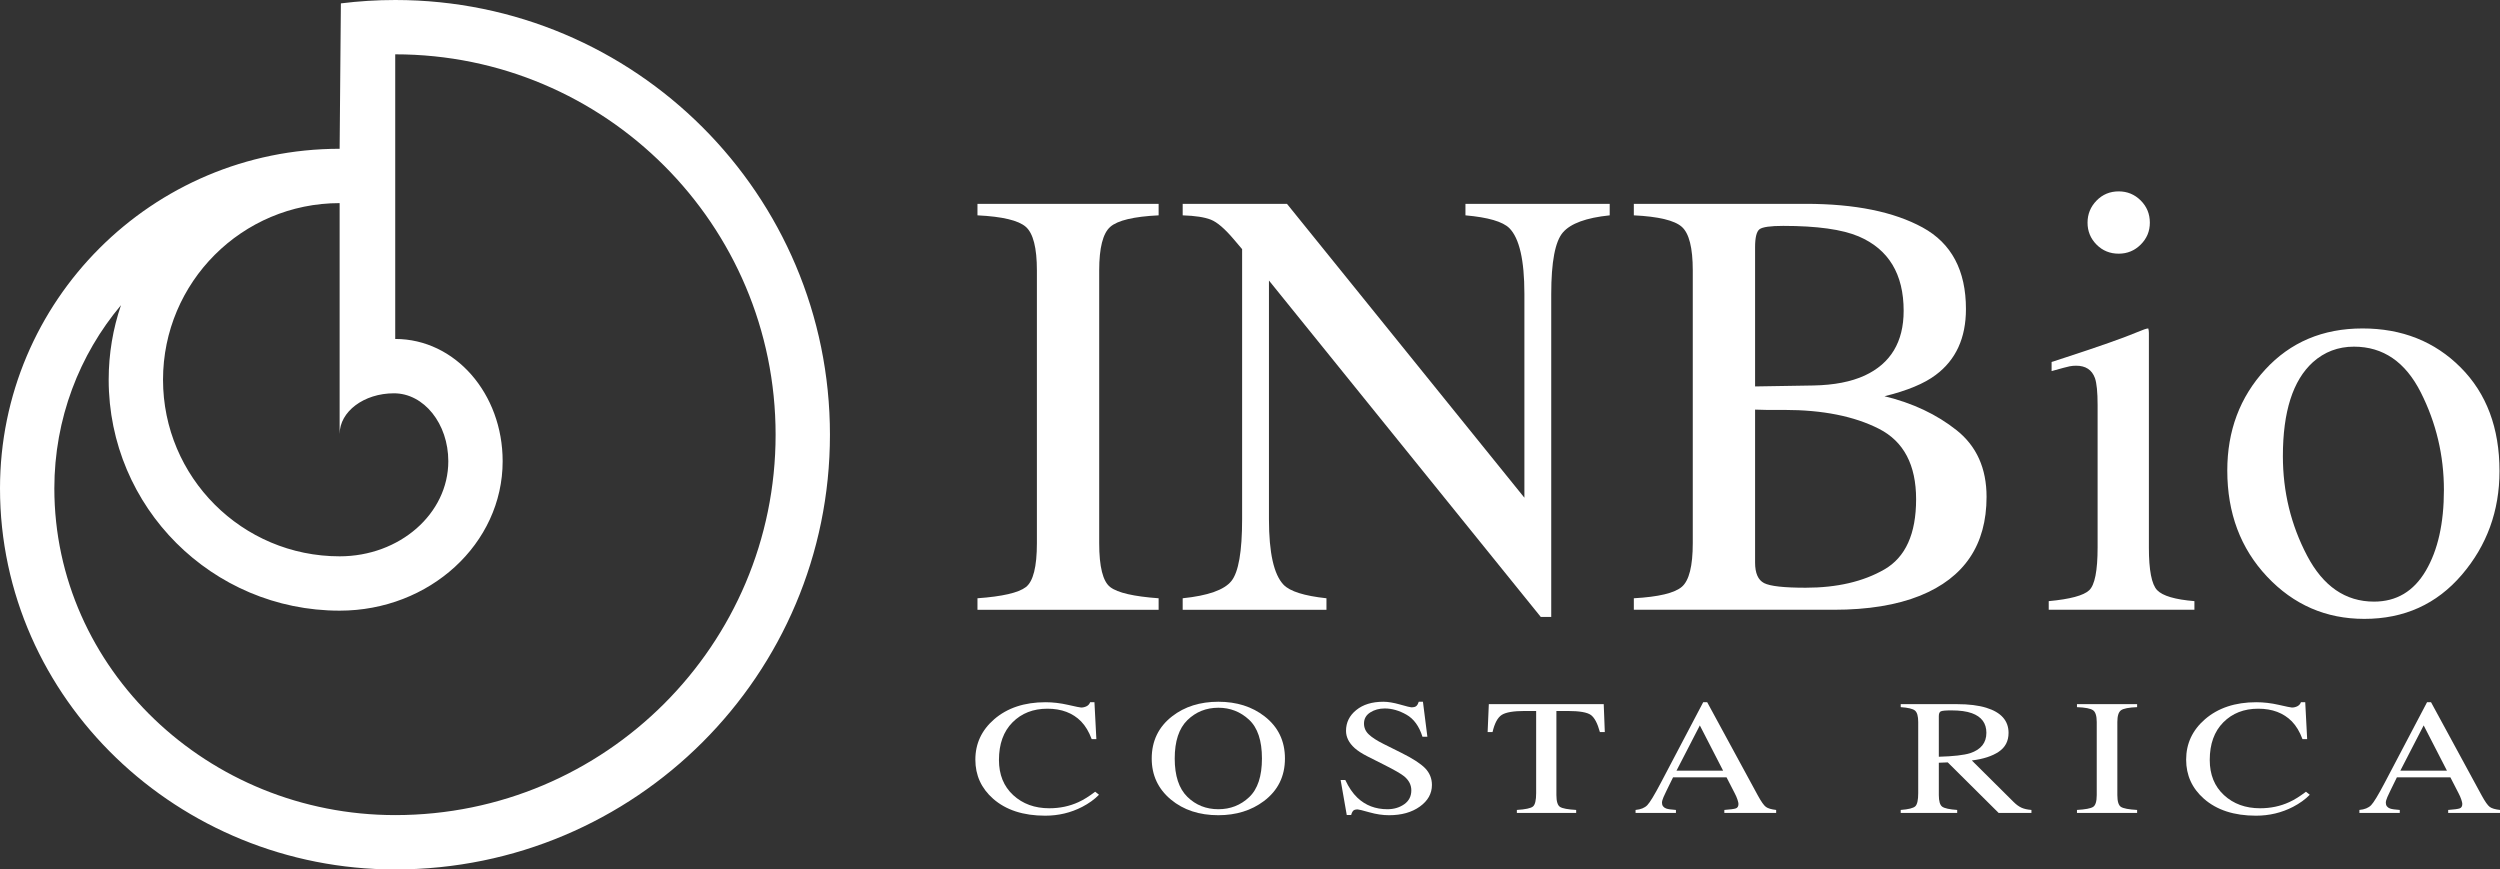 <?xml version="1.0" encoding="UTF-8" standalone="no"?>
<!-- Created with Inkscape (http://www.inkscape.org/) -->

<svg
   xmlns:svg="http://www.w3.org/2000/svg"
   xmlns="http://www.w3.org/2000/svg"
   version="1.1"
   width="815.07"
   height="283.464"
   xml:space="preserve"><rect width="100%" height="100%" fill="#333333" stroke="none"/><defs
     id="defs3407"><clipPath
       id="clipPath3417"><path
         d="M 0,612 792,612 792,0 0,0 0,612 z"
         id="path3419" /></clipPath></defs><g
     transform="matrix(1.25,0,0,-1.25,-75.625,590.339)"
     id="g3411"><g
       id="g3413"><g
         clip-path="url(#clipPath3417)"
         id="g3415"><path
           d="m 163.583,458.099 0,-74.237 c 15.655,0 28.02,-14.278 28.02,-31.889 0,-21.526 -19.038,-38.977 -42.52,-38.977 -33.267,0 -60.237,26.969 -60.237,60.236 0,6.806 1.13,13.347 3.211,19.448 -10.848,-12.929 -17.384,-29.597 -17.384,-47.794 0,-46.966 39.987,-85.213 88.91,-85.213 54.792,0 99.212,44.42 99.212,99.213 0,54.793 -44.42,99.213 -99.212,99.213 M 103.02,373.232 c 0,-25.439 20.623,-46.063 46.063,-46.063 15.654,0 28.346,11.105 28.346,24.804 0,9.784 -6.346,17.716 -14.173,17.716 -7.828,0 -14.173,-4.759 -14.173,-10.63 l 0,60.236 c -25.44,0 -46.063,-20.623 -46.063,-46.063 m 60.563,99.039 c 62.62,0 113.385,-50.765 113.385,-113.385 0,-62.62 -50.765,-113.386 -113.385,-113.386 -56.75,0 -103.083,44.593 -103.083,99.386 0,48.922 39.66,88.582 88.583,88.582 l 0.326,37.923 c 4.644,0.579 9.374,0.88 14.174,0.88"
           id="path3421"
           style="fill:#ffffff;fill-opacity:1;fill-rule:nonzero;stroke:none" /><path
           d="m 315.445,316.23 c 6.491,0.465 10.696,1.437 12.618,2.914 1.921,1.477 2.882,5.297 2.882,11.461 l 0,71.125 c 0,5.885 -0.961,9.674 -2.882,11.367 -1.922,1.692 -6.127,2.695 -12.618,3.008 l 0,3 47.25,0 0,-3 c -6.492,-0.313 -10.697,-1.316 -12.619,-3.008 -1.922,-1.693 -2.881,-5.482 -2.881,-11.367 l 0,-71.125 c 0,-6.164 0.959,-9.984 2.881,-11.461 1.922,-1.477 6.127,-2.449 12.619,-2.914 l 0,-3 -47.25,0 0,3 z"
           id="path3423"
           style="fill:#ffffff;fill-opacity:1;fill-rule:nonzero;stroke:none" /><path
           d="m 368.972,316.23 c 6.593,0.676 10.826,2.17 12.695,4.486 1.869,2.315 2.805,7.686 2.805,16.114 l 0,70.459 -2.182,2.574 c -2.336,2.756 -4.322,4.459 -5.959,5.109 -1.637,0.651 -4.09,1.028 -7.359,1.133 l 0,3 27.197,0 61.928,-76.647 0,53.215 c 0,8.752 -1.309,14.45 -3.922,17.092 -1.727,1.707 -5.545,2.82 -11.453,3.34 l 0,3 37.625,0 0,-3 c -6.102,-0.625 -10.168,-2.109 -12.201,-4.453 -2.034,-2.344 -3.049,-7.707 -3.049,-16.09 l 0,-84.207 -2.723,0 -70.902,87.75 0,-62.273 c 0,-8.741 1.275,-14.438 3.828,-17.09 1.666,-1.719 5.39,-2.889 11.172,-3.512 l 0,-3 -37.5,0 0,3 z"
           id="path3425"
           style="fill:#ffffff;fill-opacity:1;fill-rule:nonzero;stroke:none" /><path
           d="m 551.988,323.75 c 5.516,3.179 8.276,9.281 8.276,18.3 0,8.967 -3.229,15.092 -9.682,18.377 -6.453,3.285 -14.676,4.928 -24.668,4.928 l -4.646,0 c -0.651,0 -1.653,0.025 -3.004,0.078 l 0,-39.885 c 0,-2.763 0.779,-4.548 2.341,-5.357 1.561,-0.809 5.178,-1.211 10.852,-1.211 8.17,0 15.014,1.59 20.531,4.77 m -5.131,50.572 c 6.77,3.14 10.157,8.769 10.157,16.885 0,9.582 -3.907,16.048 -11.719,19.4 -4.324,1.832 -10.887,2.748 -19.688,2.748 -3.334,0 -5.39,-0.289 -6.171,-0.865 -0.782,-0.576 -1.172,-2.147 -1.172,-4.713 l 0,-36.297 15.234,0.25 c 5.363,0.103 9.816,0.967 13.359,2.592 M 486.639,316.23 c 6.451,0.361 10.627,1.357 12.525,2.99 1.899,1.633 2.85,5.428 2.85,11.385 l 0,71.125 c 0,5.885 -0.951,9.674 -2.85,11.367 -1.898,1.692 -6.074,2.695 -12.525,3.008 l 0,3 44.836,0 c 12.808,0 22.976,-2.059 30.502,-6.176 7.523,-4.117 11.287,-11.203 11.287,-21.262 0,-7.556 -2.631,-13.289 -7.891,-17.195 -2.969,-2.242 -7.422,-4.092 -13.359,-5.551 7.34,-1.771 13.611,-4.726 18.816,-8.865 5.205,-4.14 7.809,-9.933 7.809,-17.379 0,-12.498 -5.78,-21.09 -17.338,-25.775 -6.092,-2.449 -13.59,-3.672 -22.492,-3.672 l -52.17,0 0,3 z"
           id="path3427"
           style="fill:#ffffff;fill-opacity:1;fill-rule:nonzero;stroke:none" /><path
           d="m 607.321,419.945 c 1.563,1.605 3.489,2.41 5.782,2.41 2.238,0 4.152,-0.791 5.742,-2.371 1.588,-1.582 2.383,-3.512 2.383,-5.793 0,-2.231 -0.795,-4.135 -2.383,-5.715 -1.59,-1.582 -3.504,-2.371 -5.742,-2.371 -2.293,0 -4.219,0.789 -5.782,2.371 -1.562,1.58 -2.343,3.484 -2.343,5.715 0,2.228 0.781,4.146 2.343,5.754 M 594.853,315.48 c 5.578,0.518 9.097,1.463 10.558,2.838 1.461,1.375 2.192,5.096 2.192,11.162 l 0,37.125 c 0,3.402 -0.235,5.76 -0.702,7.068 -0.781,2.141 -2.418,3.213 -4.91,3.213 -0.57,0 -1.129,-0.053 -1.674,-0.156 -0.546,-0.105 -2.117,-0.522 -4.714,-1.25 l 0,2.375 3.357,1.094 c 9.109,2.968 15.459,5.207 19.051,6.718 1.457,0.625 2.392,0.938 2.81,0.938 0.104,-0.365 0.157,-0.756 0.157,-1.17 l 0,-55.986 c 0,-5.899 0.714,-9.598 2.148,-11.098 1.432,-1.5 4.674,-2.457 9.727,-2.871 l 0,-2.25 -38,0 0,2.25 z"
           id="path3429"
           style="fill:#ffffff;fill-opacity:1;fill-rule:nonzero;stroke:none" /><path
           d="m 663.746,377.796 c -5.215,-4.736 -7.82,-12.906 -7.82,-24.507 0,-9.264 2.097,-17.903 6.295,-25.914 4.197,-8.014 10.025,-12.02 17.482,-12.02 5.84,0 10.336,2.68 13.49,8.039 3.155,5.359 4.733,12.383 4.733,21.074 0,9 -2.008,17.483 -6.024,25.444 -4.015,7.961 -9.828,11.943 -17.439,11.943 -4.121,0 -7.693,-1.354 -10.717,-4.059 m -12.451,-1.941 c 6.58,7.166 15.045,10.75 25.396,10.75 10.299,0 18.83,-3.389 25.592,-10.162 6.762,-6.776 10.143,-15.791 10.143,-27.049 0,-10.371 -3.278,-19.389 -9.832,-27.049 -6.555,-7.66 -15.031,-11.49 -25.434,-11.49 -9.988,0 -18.439,3.674 -25.357,11.021 -6.918,7.348 -10.377,16.573 -10.377,27.674 0,10.371 3.289,19.139 9.869,26.305"
           id="path3431"
           style="fill:#ffffff;fill-opacity:1;fill-rule:nonzero;stroke:none" /><path
           d="m 339.086,288.422 c 2.018,-0.461 3.147,-0.692 3.39,-0.692 0.5,0 0.974,0.112 1.422,0.335 0.449,0.224 0.759,0.574 0.932,1.048 l 1.125,0 0.5,-9.625 -1.219,0 c -0.708,1.912 -1.632,3.455 -2.77,4.629 -2.176,2.205 -5.102,3.309 -8.779,3.309 -3.712,0 -6.747,-1.188 -9.104,-3.563 -2.355,-2.376 -3.534,-5.645 -3.534,-9.809 0,-3.829 1.239,-6.886 3.716,-9.17 2.478,-2.284 5.616,-3.427 9.414,-3.427 2.746,0 5.275,0.531 7.589,1.593 1.329,0.6 2.788,1.509 4.377,2.723 l 0.998,-0.794 c -1.175,-1.2 -2.634,-2.252 -4.378,-3.159 -2.971,-1.534 -6.192,-2.3 -9.662,-2.3 -5.7,0 -10.223,1.472 -13.574,4.418 -3.091,2.723 -4.636,6.123 -4.636,10.201 0,4.174 1.629,7.678 4.89,10.513 3.433,2.974 7.9,4.461 13.404,4.461 1.914,0 3.88,-0.23 5.899,-0.691"
           id="path3433"
           style="fill:#ffffff;fill-opacity:1;fill-rule:nonzero;stroke:none" /><path
           d="m 370.188,264.439 c 2.196,-2.155 4.894,-3.232 8.094,-3.232 3.129,0 5.805,1.049 8.028,3.148 2.222,2.1 3.334,5.459 3.334,10.077 0,4.672 -1.125,8.047 -3.373,10.127 -2.249,2.078 -4.911,3.117 -7.989,3.117 -3.183,0 -5.877,-1.078 -8.082,-3.233 -2.205,-2.156 -3.306,-5.492 -3.306,-10.011 0,-4.506 1.097,-7.837 3.294,-9.993 m -3.96,21.008 c 3.262,2.528 7.276,3.791 12.041,3.791 4.781,0 8.804,-1.271 12.066,-3.812 3.539,-2.75 5.309,-6.415 5.309,-10.994 0,-4.651 -1.831,-8.351 -5.491,-11.102 -3.279,-2.457 -7.241,-3.685 -11.884,-3.685 -4.972,0 -9.098,1.361 -12.377,4.084 -3.332,2.778 -4.998,6.345 -4.998,10.703 0,4.579 1.777,8.251 5.334,11.015"
           id="path3435"
           style="fill:#ffffff;fill-opacity:1;fill-rule:nonzero;stroke:none" /><path
           d="m 411.384,268.832 c 0.896,-1.933 1.947,-3.473 3.154,-4.621 2.103,-2.003 4.714,-3.004 7.834,-3.004 1.689,0 3.149,0.434 4.382,1.301 1.232,0.868 1.849,2.078 1.849,3.633 0,1.398 -0.624,2.616 -1.868,3.652 -0.812,0.657 -2.523,1.645 -5.131,2.959 l -4.535,2.289 c -1.365,0.699 -2.451,1.406 -3.257,2.12 -1.495,1.359 -2.241,2.857 -2.241,4.495 0,2.17 0.89,3.977 2.669,5.418 1.78,1.444 4.138,2.164 7.075,2.164 1.209,0 2.664,-0.242 4.366,-0.726 1.702,-0.485 2.673,-0.727 2.916,-0.727 0.656,0 1.109,0.126 1.359,0.379 0.251,0.253 0.445,0.611 0.584,1.074 l 1.094,0 1.156,-9.125 -1.281,0 c -0.865,2.744 -2.252,4.658 -4.162,5.745 -1.911,1.087 -3.801,1.63 -5.668,1.63 -1.452,0 -2.719,-0.346 -3.799,-1.039 -1.081,-0.693 -1.621,-1.654 -1.621,-2.886 0,-1.106 0.414,-2.05 1.244,-2.834 0.83,-0.797 2.119,-1.63 3.865,-2.499 l 4.67,-2.33 c 2.924,-1.455 4.983,-2.79 6.176,-4.004 1.176,-1.229 1.764,-2.681 1.764,-4.357 0,-2.248 -1.049,-4.125 -3.145,-5.633 -2.096,-1.508 -4.773,-2.261 -8.033,-2.261 -1.639,0 -3.352,0.252 -5.137,0.757 -1.785,0.505 -2.808,0.758 -3.066,0.758 -0.621,0 -1.039,-0.154 -1.255,-0.463 -0.216,-0.309 -0.359,-0.638 -0.427,-0.99 l -1.156,0 -1.594,9.125 1.219,0 z"
           id="path3437"
           style="fill:#ffffff;fill-opacity:1;fill-rule:nonzero;stroke:none" /><path
           d="m 448.818,288.613 29.969,0 0.281,-7.281 -1.281,0 c -0.621,2.286 -1.409,3.774 -2.366,4.465 -0.957,0.689 -2.971,1.035 -6.04,1.035 l -2.938,0 0,-21.937 c 0,-1.663 0.32,-2.692 0.958,-3.09 0.64,-0.399 2.039,-0.66 4.199,-0.785 l 0,-0.782 -15.469,0 0,0.782 c 2.247,0.139 3.647,0.439 4.201,0.9 0.554,0.46 0.83,1.618 0.83,3.475 l 0,21.437 -2.969,0 c -2.94,0 -4.942,-0.342 -6.006,-1.025 -1.064,-0.683 -1.864,-2.174 -2.4,-4.475 l -1.281,0 0.312,7.281 z"
           id="path3439"
           style="fill:#ffffff;fill-opacity:1;fill-rule:nonzero;stroke:none" /><path
           d="m 509.923,271.27 -6.069,11.798 -6.085,-11.798 12.154,0 z m -22.833,-11.032 0,0.782 c 1.364,0.125 2.388,0.543 3.07,1.253 0.683,0.71 1.853,2.643 3.51,5.795 l 11.063,21.045 1.043,0 13.203,-24.307 c 0.884,-1.618 1.59,-2.618 2.119,-3.002 0.528,-0.384 1.416,-0.646 2.663,-0.784 l 0,-0.782 -13.516,0 0,0.782 c 1.558,0.111 2.562,0.248 3.011,0.408 0.449,0.16 0.674,0.553 0.674,1.181 0,0.209 -0.087,0.579 -0.259,1.11 -0.174,0.529 -0.415,1.088 -0.726,1.674 l -2.122,4.127 -13.957,0 c -1.387,-2.808 -2.215,-4.522 -2.482,-5.143 -0.268,-0.621 -0.402,-1.112 -0.402,-1.475 0,-0.725 0.363,-1.227 1.089,-1.506 0.451,-0.167 1.301,-0.292 2.549,-0.376 l 0,-0.782 -10.53,0 z"
           id="path3441"
           style="fill:#ffffff;fill-opacity:1;fill-rule:nonzero;stroke:none" /><path
           d="m 574.378,275.832 c 2.81,0.939 4.216,2.708 4.216,5.305 0,2.498 -1.261,4.203 -3.781,5.115 -1.347,0.49 -3.134,0.736 -5.362,0.736 -1.503,0 -2.422,-0.088 -2.759,-0.262 -0.337,-0.175 -0.504,-0.585 -0.504,-1.228 l 0,-10.603 c 3.818,0.108 6.548,0.42 8.19,0.937 M 556.25,261.02 c 2.039,0.153 3.31,0.474 3.811,0.962 0.501,0.489 0.752,1.626 0.752,3.413 l 0,18.562 c 0,1.516 -0.282,2.51 -0.843,2.981 -0.562,0.469 -1.802,0.767 -3.72,0.894 l 0,0.781 14.685,0 c 3.054,0 5.601,-0.314 7.638,-0.943 3.867,-1.188 5.802,-3.373 5.802,-6.558 0,-2.137 -0.858,-3.778 -2.575,-4.924 -1.718,-1.145 -4.052,-1.899 -7.003,-2.262 l 10.932,-10.86 c 0.674,-0.668 1.348,-1.156 2.022,-1.462 0.674,-0.306 1.539,-0.5 2.593,-0.584 l 0,-0.782 -8.552,0 -13.275,13.188 -2.329,-0.094 0,-8.443 c 0,-1.59 0.297,-2.598 0.893,-3.023 0.596,-0.425 1.895,-0.708 3.898,-0.846 l 0,-0.782 -14.729,0 0,0.782 z"
           id="path3443"
           style="fill:#ffffff;fill-opacity:1;fill-rule:nonzero;stroke:none" /><path
           d="m 602.22,261.02 c 2.159,0.125 3.558,0.386 4.197,0.785 0.639,0.398 0.959,1.427 0.959,3.09 l 0,19.062 c 0,1.586 -0.32,2.607 -0.959,3.064 -0.639,0.456 -2.038,0.727 -4.197,0.811 l 0,0.781 15.687,0 0,-0.781 c -2.159,-0.084 -3.558,-0.355 -4.197,-0.811 -0.64,-0.457 -0.959,-1.478 -0.959,-3.064 l 0,-19.062 c 0,-1.663 0.319,-2.692 0.959,-3.09 0.639,-0.399 2.038,-0.66 4.197,-0.785 l 0,-0.782 -15.687,0 0,0.782 z"
           id="path3445"
           style="fill:#ffffff;fill-opacity:1;fill-rule:nonzero;stroke:none" /><path
           d="m 654.888,288.422 c 2.017,-0.461 3.148,-0.692 3.389,-0.692 0.5,0 0.974,0.112 1.423,0.335 0.448,0.224 0.759,0.574 0.932,1.048 l 1.125,0 0.5,-9.625 -1.219,0 c -0.708,1.912 -1.631,3.455 -2.771,4.629 -2.175,2.205 -5.102,3.309 -8.779,3.309 -3.712,0 -6.747,-1.188 -9.102,-3.563 -2.358,-2.376 -3.535,-5.645 -3.535,-9.809 0,-3.829 1.238,-6.886 3.716,-9.17 2.477,-2.284 5.616,-3.427 9.414,-3.427 2.745,0 5.275,0.531 7.588,1.593 1.329,0.6 2.788,1.509 4.377,2.723 l 0.998,-0.794 c -1.173,-1.2 -2.633,-2.252 -4.378,-3.159 -2.969,-1.534 -6.19,-2.3 -9.661,-2.3 -5.699,0 -10.224,1.472 -13.574,4.418 -3.092,2.723 -4.637,6.123 -4.637,10.201 0,4.174 1.63,7.678 4.891,10.513 3.433,2.974 7.9,4.461 13.402,4.461 1.916,0 3.882,-0.23 5.901,-0.691"
           id="path3447"
           style="fill:#ffffff;fill-opacity:1;fill-rule:nonzero;stroke:none" /><path
           d="m 698.716,271.27 -6.068,11.798 -6.085,-11.798 12.153,0 z m -22.832,-11.032 0,0.782 c 1.364,0.125 2.387,0.543 3.07,1.253 0.682,0.71 1.852,2.643 3.51,5.795 l 11.063,21.045 1.043,0 13.204,-24.307 c 0.883,-1.618 1.589,-2.618 2.118,-3.002 0.528,-0.384 1.416,-0.646 2.664,-0.784 l 0,-0.782 -13.517,0 0,0.782 c 1.558,0.111 2.562,0.248 3.011,0.408 0.449,0.16 0.674,0.553 0.674,1.181 0,0.209 -0.086,0.579 -0.26,1.11 -0.172,0.529 -0.414,1.088 -0.725,1.674 l -2.123,4.127 -13.957,0 c -1.387,-2.808 -2.214,-4.522 -2.481,-5.143 -0.268,-0.621 -0.402,-1.112 -0.402,-1.475 0,-0.725 0.364,-1.227 1.089,-1.506 0.45,-0.167 1.3,-0.292 2.549,-0.376 l 0,-0.782 -10.53,0 z"
           id="path3449"
           style="fill:#ffffff;fill-opacity:1;fill-rule:nonzero;stroke:none" /></g></g></g></svg>